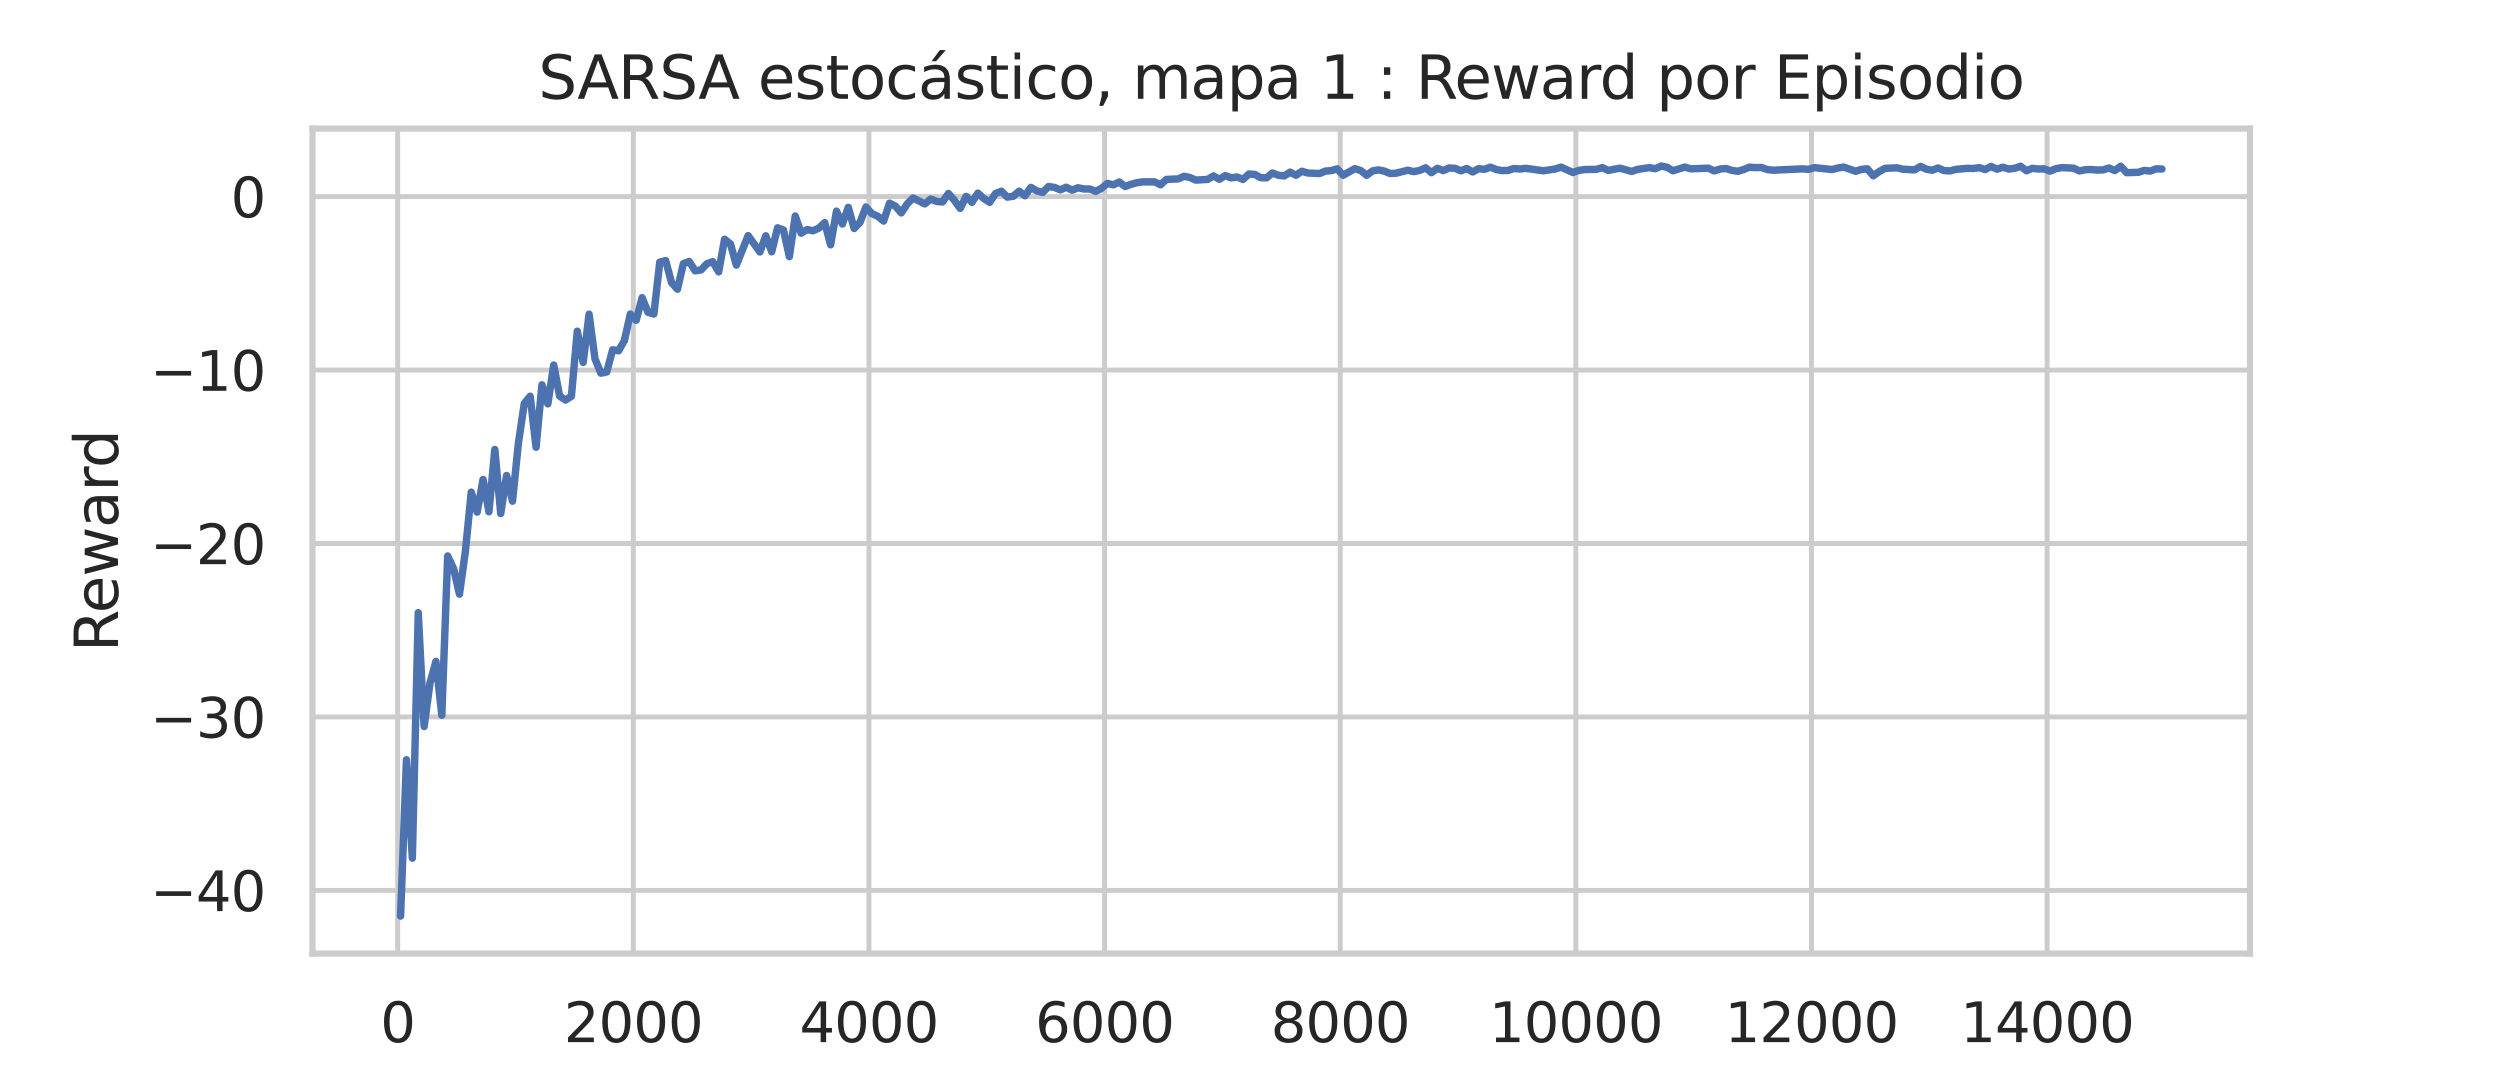 <?xml version="1.0" encoding="utf-8" standalone="no"?>
<!DOCTYPE svg PUBLIC "-//W3C//DTD SVG 1.1//EN"
  "http://www.w3.org/Graphics/SVG/1.1/DTD/svg11.dtd">
<svg xmlns:xlink="http://www.w3.org/1999/xlink" width="504pt" height="216pt" viewBox="0 0 504 216" xmlns="http://www.w3.org/2000/svg" version="1.1">
 <defs>
  <style type="text/css">*{stroke-linejoin: round; stroke-linecap: butt}</style>
 </defs>
 <g id="figure_1">
  <g id="patch_1">
   <path d="M 0 216 
L 504 216 
L 504 0 
L 0 0 
z
" style="fill: #ffffff"/>
  </g>
  <g id="axes_1">
   <g id="patch_2">
    <path d="M 63 192.24 
L 453.6 192.24 
L 453.6 25.92 
L 63 25.92 
z
" style="fill: #ffffff"/>
   </g>
   <g id="matplotlib.axis_1">
    <g id="xtick_1">
     <g id="line2d_1">
      <path d="M 80.173 192.24 
L 80.173 25.92 
" clip-path="url(#pf9b5200963)" style="fill: none; stroke: #cccccc; stroke-linecap: round"/>
     </g>
     <g id="text_1">
      <!-- 0 -->
      <g style="fill: #262626" transform="translate(76.673 210.098) scale(0.11 -0.11)">
       <defs>
        <path id="DejaVuSans-30" d="M 2034 4250 
Q 1547 4250 1301 3770 
Q 1056 3291 1056 2328 
Q 1056 1369 1301 889 
Q 1547 409 2034 409 
Q 2525 409 2770 889 
Q 3016 1369 3016 2328 
Q 3016 3291 2770 3770 
Q 2525 4250 2034 4250 
z
M 2034 4750 
Q 2819 4750 3233 4129 
Q 3647 3509 3647 2328 
Q 3647 1150 3233 529 
Q 2819 -91 2034 -91 
Q 1250 -91 836 529 
Q 422 1150 422 2328 
Q 422 3509 836 4129 
Q 1250 4750 2034 4750 
z
" transform="scale(0.016)"/>
       </defs>
       <use xlink:href="#DejaVuSans-30"/>
      </g>
     </g>
    </g>
    <g id="xtick_2">
     <g id="line2d_2">
      <path d="M 127.676 192.24 
L 127.676 25.92 
" clip-path="url(#pf9b5200963)" style="fill: none; stroke: #cccccc; stroke-linecap: round"/>
     </g>
     <g id="text_2">
      <!-- 2000 -->
      <g style="fill: #262626" transform="translate(113.679 210.098) scale(0.11 -0.11)">
       <defs>
        <path id="DejaVuSans-32" d="M 1228 531 
L 3431 531 
L 3431 0 
L 469 0 
L 469 531 
Q 828 903 1448 1529 
Q 2069 2156 2228 2338 
Q 2531 2678 2651 2914 
Q 2772 3150 2772 3378 
Q 2772 3750 2511 3984 
Q 2250 4219 1831 4219 
Q 1534 4219 1204 4116 
Q 875 4013 500 3803 
L 500 4441 
Q 881 4594 1212 4672 
Q 1544 4750 1819 4750 
Q 2544 4750 2975 4387 
Q 3406 4025 3406 3419 
Q 3406 3131 3298 2873 
Q 3191 2616 2906 2266 
Q 2828 2175 2409 1742 
Q 1991 1309 1228 531 
z
" transform="scale(0.016)"/>
       </defs>
       <use xlink:href="#DejaVuSans-32"/>
       <use xlink:href="#DejaVuSans-30" x="63.623"/>
       <use xlink:href="#DejaVuSans-30" x="127.246"/>
       <use xlink:href="#DejaVuSans-30" x="190.869"/>
      </g>
     </g>
    </g>
    <g id="xtick_3">
     <g id="line2d_3">
      <path d="M 175.18 192.24 
L 175.18 25.92 
" clip-path="url(#pf9b5200963)" style="fill: none; stroke: #cccccc; stroke-linecap: round"/>
     </g>
     <g id="text_3">
      <!-- 4000 -->
      <g style="fill: #262626" transform="translate(161.183 210.098) scale(0.11 -0.11)">
       <defs>
        <path id="DejaVuSans-34" d="M 2419 4116 
L 825 1625 
L 2419 1625 
L 2419 4116 
z
M 2253 4666 
L 3047 4666 
L 3047 1625 
L 3713 1625 
L 3713 1100 
L 3047 1100 
L 3047 0 
L 2419 0 
L 2419 1100 
L 313 1100 
L 313 1709 
L 2253 4666 
z
" transform="scale(0.016)"/>
       </defs>
       <use xlink:href="#DejaVuSans-34"/>
       <use xlink:href="#DejaVuSans-30" x="63.623"/>
       <use xlink:href="#DejaVuSans-30" x="127.246"/>
       <use xlink:href="#DejaVuSans-30" x="190.869"/>
      </g>
     </g>
    </g>
    <g id="xtick_4">
     <g id="line2d_4">
      <path d="M 222.684 192.24 
L 222.684 25.92 
" clip-path="url(#pf9b5200963)" style="fill: none; stroke: #cccccc; stroke-linecap: round"/>
     </g>
     <g id="text_4">
      <!-- 6000 -->
      <g style="fill: #262626" transform="translate(208.687 210.098) scale(0.11 -0.11)">
       <defs>
        <path id="DejaVuSans-36" d="M 2113 2584 
Q 1688 2584 1439 2293 
Q 1191 2003 1191 1497 
Q 1191 994 1439 701 
Q 1688 409 2113 409 
Q 2538 409 2786 701 
Q 3034 994 3034 1497 
Q 3034 2003 2786 2293 
Q 2538 2584 2113 2584 
z
M 3366 4563 
L 3366 3988 
Q 3128 4100 2886 4159 
Q 2644 4219 2406 4219 
Q 1781 4219 1451 3797 
Q 1122 3375 1075 2522 
Q 1259 2794 1537 2939 
Q 1816 3084 2150 3084 
Q 2853 3084 3261 2657 
Q 3669 2231 3669 1497 
Q 3669 778 3244 343 
Q 2819 -91 2113 -91 
Q 1303 -91 875 529 
Q 447 1150 447 2328 
Q 447 3434 972 4092 
Q 1497 4750 2381 4750 
Q 2619 4750 2861 4703 
Q 3103 4656 3366 4563 
z
" transform="scale(0.016)"/>
       </defs>
       <use xlink:href="#DejaVuSans-36"/>
       <use xlink:href="#DejaVuSans-30" x="63.623"/>
       <use xlink:href="#DejaVuSans-30" x="127.246"/>
       <use xlink:href="#DejaVuSans-30" x="190.869"/>
      </g>
     </g>
    </g>
    <g id="xtick_5">
     <g id="line2d_5">
      <path d="M 270.188 192.24 
L 270.188 25.92 
" clip-path="url(#pf9b5200963)" style="fill: none; stroke: #cccccc; stroke-linecap: round"/>
     </g>
     <g id="text_5">
      <!-- 8000 -->
      <g style="fill: #262626" transform="translate(256.19 210.098) scale(0.11 -0.11)">
       <defs>
        <path id="DejaVuSans-38" d="M 2034 2216 
Q 1584 2216 1326 1975 
Q 1069 1734 1069 1313 
Q 1069 891 1326 650 
Q 1584 409 2034 409 
Q 2484 409 2743 651 
Q 3003 894 3003 1313 
Q 3003 1734 2745 1975 
Q 2488 2216 2034 2216 
z
M 1403 2484 
Q 997 2584 770 2862 
Q 544 3141 544 3541 
Q 544 4100 942 4425 
Q 1341 4750 2034 4750 
Q 2731 4750 3128 4425 
Q 3525 4100 3525 3541 
Q 3525 3141 3298 2862 
Q 3072 2584 2669 2484 
Q 3125 2378 3379 2068 
Q 3634 1759 3634 1313 
Q 3634 634 3220 271 
Q 2806 -91 2034 -91 
Q 1263 -91 848 271 
Q 434 634 434 1313 
Q 434 1759 690 2068 
Q 947 2378 1403 2484 
z
M 1172 3481 
Q 1172 3119 1398 2916 
Q 1625 2713 2034 2713 
Q 2441 2713 2670 2916 
Q 2900 3119 2900 3481 
Q 2900 3844 2670 4047 
Q 2441 4250 2034 4250 
Q 1625 4250 1398 4047 
Q 1172 3844 1172 3481 
z
" transform="scale(0.016)"/>
       </defs>
       <use xlink:href="#DejaVuSans-38"/>
       <use xlink:href="#DejaVuSans-30" x="63.623"/>
       <use xlink:href="#DejaVuSans-30" x="127.246"/>
       <use xlink:href="#DejaVuSans-30" x="190.869"/>
      </g>
     </g>
    </g>
    <g id="xtick_6">
     <g id="line2d_6">
      <path d="M 317.692 192.24 
L 317.692 25.92 
" clip-path="url(#pf9b5200963)" style="fill: none; stroke: #cccccc; stroke-linecap: round"/>
     </g>
     <g id="text_6">
      <!-- 10000 -->
      <g style="fill: #262626" transform="translate(300.195 210.098) scale(0.11 -0.11)">
       <defs>
        <path id="DejaVuSans-31" d="M 794 531 
L 1825 531 
L 1825 4091 
L 703 3866 
L 703 4441 
L 1819 4666 
L 2450 4666 
L 2450 531 
L 3481 531 
L 3481 0 
L 794 0 
L 794 531 
z
" transform="scale(0.016)"/>
       </defs>
       <use xlink:href="#DejaVuSans-31"/>
       <use xlink:href="#DejaVuSans-30" x="63.623"/>
       <use xlink:href="#DejaVuSans-30" x="127.246"/>
       <use xlink:href="#DejaVuSans-30" x="190.869"/>
       <use xlink:href="#DejaVuSans-30" x="254.492"/>
      </g>
     </g>
    </g>
    <g id="xtick_7">
     <g id="line2d_7">
      <path d="M 365.195 192.24 
L 365.195 25.92 
" clip-path="url(#pf9b5200963)" style="fill: none; stroke: #cccccc; stroke-linecap: round"/>
     </g>
     <g id="text_7">
      <!-- 12000 -->
      <g style="fill: #262626" transform="translate(347.699 210.098) scale(0.11 -0.11)">
       <use xlink:href="#DejaVuSans-31"/>
       <use xlink:href="#DejaVuSans-32" x="63.623"/>
       <use xlink:href="#DejaVuSans-30" x="127.246"/>
       <use xlink:href="#DejaVuSans-30" x="190.869"/>
       <use xlink:href="#DejaVuSans-30" x="254.492"/>
      </g>
     </g>
    </g>
    <g id="xtick_8">
     <g id="line2d_8">
      <path d="M 412.699 192.24 
L 412.699 25.92 
" clip-path="url(#pf9b5200963)" style="fill: none; stroke: #cccccc; stroke-linecap: round"/>
     </g>
     <g id="text_8">
      <!-- 14000 -->
      <g style="fill: #262626" transform="translate(395.202 210.098) scale(0.11 -0.11)">
       <use xlink:href="#DejaVuSans-31"/>
       <use xlink:href="#DejaVuSans-34" x="63.623"/>
       <use xlink:href="#DejaVuSans-30" x="127.246"/>
       <use xlink:href="#DejaVuSans-30" x="190.869"/>
       <use xlink:href="#DejaVuSans-30" x="254.492"/>
      </g>
     </g>
    </g>
    <g id="text_9">
     <!-- Episodio -->
     <g style="fill: #262626" transform="translate(233.089 225.504) scale(0.12 -0.12)">
      <defs>
       <path id="DejaVuSans-45" d="M 628 4666 
L 3578 4666 
L 3578 4134 
L 1259 4134 
L 1259 2753 
L 3481 2753 
L 3481 2222 
L 1259 2222 
L 1259 531 
L 3634 531 
L 3634 0 
L 628 0 
L 628 4666 
z
" transform="scale(0.016)"/>
       <path id="DejaVuSans-70" d="M 1159 525 
L 1159 -1331 
L 581 -1331 
L 581 3500 
L 1159 3500 
L 1159 2969 
Q 1341 3281 1617 3432 
Q 1894 3584 2278 3584 
Q 2916 3584 3314 3078 
Q 3713 2572 3713 1747 
Q 3713 922 3314 415 
Q 2916 -91 2278 -91 
Q 1894 -91 1617 61 
Q 1341 213 1159 525 
z
M 3116 1747 
Q 3116 2381 2855 2742 
Q 2594 3103 2138 3103 
Q 1681 3103 1420 2742 
Q 1159 2381 1159 1747 
Q 1159 1113 1420 752 
Q 1681 391 2138 391 
Q 2594 391 2855 752 
Q 3116 1113 3116 1747 
z
" transform="scale(0.016)"/>
       <path id="DejaVuSans-69" d="M 603 3500 
L 1178 3500 
L 1178 0 
L 603 0 
L 603 3500 
z
M 603 4863 
L 1178 4863 
L 1178 4134 
L 603 4134 
L 603 4863 
z
" transform="scale(0.016)"/>
       <path id="DejaVuSans-73" d="M 2834 3397 
L 2834 2853 
Q 2591 2978 2328 3040 
Q 2066 3103 1784 3103 
Q 1356 3103 1142 2972 
Q 928 2841 928 2578 
Q 928 2378 1081 2264 
Q 1234 2150 1697 2047 
L 1894 2003 
Q 2506 1872 2764 1633 
Q 3022 1394 3022 966 
Q 3022 478 2636 193 
Q 2250 -91 1575 -91 
Q 1294 -91 989 -36 
Q 684 19 347 128 
L 347 722 
Q 666 556 975 473 
Q 1284 391 1588 391 
Q 1994 391 2212 530 
Q 2431 669 2431 922 
Q 2431 1156 2273 1281 
Q 2116 1406 1581 1522 
L 1381 1569 
Q 847 1681 609 1914 
Q 372 2147 372 2553 
Q 372 3047 722 3315 
Q 1072 3584 1716 3584 
Q 2034 3584 2315 3537 
Q 2597 3491 2834 3397 
z
" transform="scale(0.016)"/>
       <path id="DejaVuSans-6f" d="M 1959 3097 
Q 1497 3097 1228 2736 
Q 959 2375 959 1747 
Q 959 1119 1226 758 
Q 1494 397 1959 397 
Q 2419 397 2687 759 
Q 2956 1122 2956 1747 
Q 2956 2369 2687 2733 
Q 2419 3097 1959 3097 
z
M 1959 3584 
Q 2709 3584 3137 3096 
Q 3566 2609 3566 1747 
Q 3566 888 3137 398 
Q 2709 -91 1959 -91 
Q 1206 -91 779 398 
Q 353 888 353 1747 
Q 353 2609 779 3096 
Q 1206 3584 1959 3584 
z
" transform="scale(0.016)"/>
       <path id="DejaVuSans-64" d="M 2906 2969 
L 2906 4863 
L 3481 4863 
L 3481 0 
L 2906 0 
L 2906 525 
Q 2725 213 2448 61 
Q 2172 -91 1784 -91 
Q 1150 -91 751 415 
Q 353 922 353 1747 
Q 353 2572 751 3078 
Q 1150 3584 1784 3584 
Q 2172 3584 2448 3432 
Q 2725 3281 2906 2969 
z
M 947 1747 
Q 947 1113 1208 752 
Q 1469 391 1925 391 
Q 2381 391 2643 752 
Q 2906 1113 2906 1747 
Q 2906 2381 2643 2742 
Q 2381 3103 1925 3103 
Q 1469 3103 1208 2742 
Q 947 2381 947 1747 
z
" transform="scale(0.016)"/>
      </defs>
      <use xlink:href="#DejaVuSans-45"/>
      <use xlink:href="#DejaVuSans-70" x="63.184"/>
      <use xlink:href="#DejaVuSans-69" x="126.66"/>
      <use xlink:href="#DejaVuSans-73" x="154.443"/>
      <use xlink:href="#DejaVuSans-6f" x="206.543"/>
      <use xlink:href="#DejaVuSans-64" x="267.725"/>
      <use xlink:href="#DejaVuSans-69" x="331.201"/>
      <use xlink:href="#DejaVuSans-6f" x="358.984"/>
     </g>
    </g>
   </g>
   <g id="matplotlib.axis_2">
    <g id="ytick_1">
     <g id="line2d_9">
      <path d="M 63 179.505 
L 453.6 179.505 
" clip-path="url(#pf9b5200963)" style="fill: none; stroke: #cccccc; stroke-linecap: round"/>
     </g>
     <g id="text_10">
      <!-- −40 -->
      <g style="fill: #262626" transform="translate(30.285 183.684) scale(0.11 -0.11)">
       <defs>
        <path id="DejaVuSans-2212" d="M 678 2272 
L 4684 2272 
L 4684 1741 
L 678 1741 
L 678 2272 
z
" transform="scale(0.016)"/>
       </defs>
       <use xlink:href="#DejaVuSans-2212"/>
       <use xlink:href="#DejaVuSans-34" x="83.789"/>
       <use xlink:href="#DejaVuSans-30" x="147.412"/>
      </g>
     </g>
    </g>
    <g id="ytick_2">
     <g id="line2d_10">
      <path d="M 63 144.537 
L 453.6 144.537 
" clip-path="url(#pf9b5200963)" style="fill: none; stroke: #cccccc; stroke-linecap: round"/>
     </g>
     <g id="text_11">
      <!-- −30 -->
      <g style="fill: #262626" transform="translate(30.285 148.716) scale(0.11 -0.11)">
       <defs>
        <path id="DejaVuSans-33" d="M 2597 2516 
Q 3050 2419 3304 2112 
Q 3559 1806 3559 1356 
Q 3559 666 3084 287 
Q 2609 -91 1734 -91 
Q 1441 -91 1130 -33 
Q 819 25 488 141 
L 488 750 
Q 750 597 1062 519 
Q 1375 441 1716 441 
Q 2309 441 2620 675 
Q 2931 909 2931 1356 
Q 2931 1769 2642 2001 
Q 2353 2234 1838 2234 
L 1294 2234 
L 1294 2753 
L 1863 2753 
Q 2328 2753 2575 2939 
Q 2822 3125 2822 3475 
Q 2822 3834 2567 4026 
Q 2313 4219 1838 4219 
Q 1578 4219 1281 4162 
Q 984 4106 628 3988 
L 628 4550 
Q 988 4650 1302 4700 
Q 1616 4750 1894 4750 
Q 2613 4750 3031 4423 
Q 3450 4097 3450 3541 
Q 3450 3153 3228 2886 
Q 3006 2619 2597 2516 
z
" transform="scale(0.016)"/>
       </defs>
       <use xlink:href="#DejaVuSans-2212"/>
       <use xlink:href="#DejaVuSans-33" x="83.789"/>
       <use xlink:href="#DejaVuSans-30" x="147.412"/>
      </g>
     </g>
    </g>
    <g id="ytick_3">
     <g id="line2d_11">
      <path d="M 63 109.57 
L 453.6 109.57 
" clip-path="url(#pf9b5200963)" style="fill: none; stroke: #cccccc; stroke-linecap: round"/>
     </g>
     <g id="text_12">
      <!-- −20 -->
      <g style="fill: #262626" transform="translate(30.285 113.749) scale(0.11 -0.11)">
       <use xlink:href="#DejaVuSans-2212"/>
       <use xlink:href="#DejaVuSans-32" x="83.789"/>
       <use xlink:href="#DejaVuSans-30" x="147.412"/>
      </g>
     </g>
    </g>
    <g id="ytick_4">
     <g id="line2d_12">
      <path d="M 63 74.602 
L 453.6 74.602 
" clip-path="url(#pf9b5200963)" style="fill: none; stroke: #cccccc; stroke-linecap: round"/>
     </g>
     <g id="text_13">
      <!-- −10 -->
      <g style="fill: #262626" transform="translate(30.285 78.781) scale(0.11 -0.11)">
       <use xlink:href="#DejaVuSans-2212"/>
       <use xlink:href="#DejaVuSans-31" x="83.789"/>
       <use xlink:href="#DejaVuSans-30" x="147.412"/>
      </g>
     </g>
    </g>
    <g id="ytick_5">
     <g id="line2d_13">
      <path d="M 63 39.634 
L 453.6 39.634 
" clip-path="url(#pf9b5200963)" style="fill: none; stroke: #cccccc; stroke-linecap: round"/>
     </g>
     <g id="text_14">
      <!-- 0 -->
      <g style="fill: #262626" transform="translate(46.501 43.813) scale(0.11 -0.11)">
       <use xlink:href="#DejaVuSans-30"/>
      </g>
     </g>
    </g>
    <g id="text_15">
     <!-- Reward -->
     <g style="fill: #262626" transform="translate(23.789 131.425) rotate(-90) scale(0.12 -0.12)">
      <defs>
       <path id="DejaVuSans-52" d="M 2841 2188 
Q 3044 2119 3236 1894 
Q 3428 1669 3622 1275 
L 4263 0 
L 3584 0 
L 2988 1197 
Q 2756 1666 2539 1819 
Q 2322 1972 1947 1972 
L 1259 1972 
L 1259 0 
L 628 0 
L 628 4666 
L 2053 4666 
Q 2853 4666 3247 4331 
Q 3641 3997 3641 3322 
Q 3641 2881 3436 2590 
Q 3231 2300 2841 2188 
z
M 1259 4147 
L 1259 2491 
L 2053 2491 
Q 2509 2491 2742 2702 
Q 2975 2913 2975 3322 
Q 2975 3731 2742 3939 
Q 2509 4147 2053 4147 
L 1259 4147 
z
" transform="scale(0.016)"/>
       <path id="DejaVuSans-65" d="M 3597 1894 
L 3597 1613 
L 953 1613 
Q 991 1019 1311 708 
Q 1631 397 2203 397 
Q 2534 397 2845 478 
Q 3156 559 3463 722 
L 3463 178 
Q 3153 47 2828 -22 
Q 2503 -91 2169 -91 
Q 1331 -91 842 396 
Q 353 884 353 1716 
Q 353 2575 817 3079 
Q 1281 3584 2069 3584 
Q 2775 3584 3186 3129 
Q 3597 2675 3597 1894 
z
M 3022 2063 
Q 3016 2534 2758 2815 
Q 2500 3097 2075 3097 
Q 1594 3097 1305 2825 
Q 1016 2553 972 2059 
L 3022 2063 
z
" transform="scale(0.016)"/>
       <path id="DejaVuSans-77" d="M 269 3500 
L 844 3500 
L 1563 769 
L 2278 3500 
L 2956 3500 
L 3675 769 
L 4391 3500 
L 4966 3500 
L 4050 0 
L 3372 0 
L 2619 2869 
L 1863 0 
L 1184 0 
L 269 3500 
z
" transform="scale(0.016)"/>
       <path id="DejaVuSans-61" d="M 2194 1759 
Q 1497 1759 1228 1600 
Q 959 1441 959 1056 
Q 959 750 1161 570 
Q 1363 391 1709 391 
Q 2188 391 2477 730 
Q 2766 1069 2766 1631 
L 2766 1759 
L 2194 1759 
z
M 3341 1997 
L 3341 0 
L 2766 0 
L 2766 531 
Q 2569 213 2275 61 
Q 1981 -91 1556 -91 
Q 1019 -91 701 211 
Q 384 513 384 1019 
Q 384 1609 779 1909 
Q 1175 2209 1959 2209 
L 2766 2209 
L 2766 2266 
Q 2766 2663 2505 2880 
Q 2244 3097 1772 3097 
Q 1472 3097 1187 3025 
Q 903 2953 641 2809 
L 641 3341 
Q 956 3463 1253 3523 
Q 1550 3584 1831 3584 
Q 2591 3584 2966 3190 
Q 3341 2797 3341 1997 
z
" transform="scale(0.016)"/>
       <path id="DejaVuSans-72" d="M 2631 2963 
Q 2534 3019 2420 3045 
Q 2306 3072 2169 3072 
Q 1681 3072 1420 2755 
Q 1159 2438 1159 1844 
L 1159 0 
L 581 0 
L 581 3500 
L 1159 3500 
L 1159 2956 
Q 1341 3275 1631 3429 
Q 1922 3584 2338 3584 
Q 2397 3584 2469 3576 
Q 2541 3569 2628 3553 
L 2631 2963 
z
" transform="scale(0.016)"/>
      </defs>
      <use xlink:href="#DejaVuSans-52"/>
      <use xlink:href="#DejaVuSans-65" x="64.982"/>
      <use xlink:href="#DejaVuSans-77" x="126.506"/>
      <use xlink:href="#DejaVuSans-61" x="208.293"/>
      <use xlink:href="#DejaVuSans-72" x="269.572"/>
      <use xlink:href="#DejaVuSans-64" x="308.936"/>
     </g>
    </g>
   </g>
   <g id="PolyCollection_1"/>
   <g id="line2d_14">
    <path d="M 80.755 184.68 
L 81.942 153.174 
L 83.13 173.001 
L 84.317 123.522 
L 85.505 146.46 
L 86.693 137.649 
L 87.88 133.348 
L 89.068 144.187 
L 90.255 112.087 
L 91.443 114.64 
L 92.63 119.78 
L 93.818 111.178 
L 95.006 99.219 
L 96.193 103.24 
L 97.381 96.666 
L 98.568 103.17 
L 99.756 90.617 
L 100.944 103.52 
L 102.131 95.862 
L 103.319 101.037 
L 104.506 89.358 
L 105.694 81.351 
L 106.882 79.882 
L 108.069 90.163 
L 109.257 77.574 
L 110.444 81.421 
L 111.632 73.588 
L 112.82 79.847 
L 114.007 80.651 
L 115.195 79.882 
L 116.382 66.769 
L 117.57 73.063 
L 118.758 63.342 
L 119.945 72.329 
L 121.133 75.231 
L 122.32 74.987 
L 123.508 70.511 
L 124.696 70.721 
L 125.883 68.657 
L 127.071 63.307 
L 128.258 64.566 
L 129.446 60.02 
L 130.634 62.958 
L 131.821 63.307 
L 133.009 52.852 
L 134.196 52.537 
L 135.384 56.978 
L 136.572 58.307 
L 137.759 53.167 
L 138.947 52.712 
L 140.134 54.6 
L 141.322 54.426 
L 142.509 53.167 
L 143.697 52.747 
L 144.885 54.81 
L 146.072 48.236 
L 147.26 49.18 
L 148.447 53.447 
L 150.823 47.502 
L 153.198 50.789 
L 154.385 47.537 
L 155.573 50.754 
L 156.761 45.928 
L 157.948 46.383 
L 159.136 51.733 
L 160.323 43.551 
L 161.511 47.012 
L 162.699 46.278 
L 163.886 46.523 
L 165.074 45.998 
L 166.261 44.879 
L 167.449 49.355 
L 168.637 42.572 
L 169.824 45.159 
L 171.012 41.802 
L 172.199 46.068 
L 173.387 44.81 
L 174.575 41.732 
L 175.762 43.061 
L 176.95 43.586 
L 178.137 44.565 
L 179.325 40.963 
L 180.513 41.558 
L 181.7 42.921 
L 182.888 41.103 
L 184.075 39.914 
L 186.451 41.103 
L 187.638 40.124 
L 188.826 40.613 
L 190.013 40.718 
L 191.201 39.005 
L 192.388 40.369 
L 193.576 42.012 
L 194.764 39.599 
L 195.951 40.788 
L 197.139 38.935 
L 198.326 40.019 
L 199.514 40.788 
L 200.702 39.005 
L 201.889 38.55 
L 203.077 39.739 
L 204.264 39.564 
L 205.452 38.55 
L 206.64 39.459 
L 207.827 37.781 
L 209.015 38.48 
L 210.202 38.795 
L 211.39 37.606 
L 212.578 37.781 
L 213.765 38.271 
L 214.953 37.746 
L 216.14 38.34 
L 217.328 37.851 
L 218.516 38.096 
L 219.703 38.096 
L 220.891 38.585 
L 222.078 37.956 
L 223.266 36.977 
L 224.454 37.257 
L 225.641 36.697 
L 226.829 37.606 
L 228.016 37.152 
L 229.204 36.837 
L 230.392 36.662 
L 232.767 36.662 
L 233.954 37.257 
L 235.142 36.173 
L 237.517 36.068 
L 238.705 35.543 
L 239.892 35.788 
L 241.08 36.312 
L 243.455 36.173 
L 244.643 35.473 
L 245.83 36.138 
L 247.018 35.403 
L 248.205 35.858 
L 249.393 35.683 
L 250.581 36.173 
L 251.768 35.089 
L 252.956 35.158 
L 254.143 35.823 
L 255.331 35.858 
L 256.519 34.879 
L 257.706 35.333 
L 258.894 35.473 
L 260.081 34.704 
L 261.269 35.333 
L 262.457 34.529 
L 263.644 34.879 
L 266.019 34.984 
L 267.207 34.494 
L 268.395 34.389 
L 269.582 34.039 
L 270.77 35.333 
L 273.145 34.005 
L 274.333 34.389 
L 275.52 35.333 
L 276.708 34.459 
L 277.895 34.249 
L 279.083 34.494 
L 280.271 34.984 
L 281.458 34.914 
L 283.833 34.319 
L 285.021 34.599 
L 286.208 34.354 
L 287.396 33.83 
L 288.584 34.809 
L 289.771 33.935 
L 290.959 34.389 
L 292.146 33.865 
L 293.334 33.935 
L 294.522 34.424 
L 295.709 33.97 
L 296.897 34.669 
L 298.084 34.005 
L 299.272 34.144 
L 300.46 33.69 
L 301.647 34.179 
L 302.835 34.389 
L 304.022 34.354 
L 305.21 33.97 
L 306.398 34.074 
L 307.585 33.935 
L 311.148 34.424 
L 313.523 34.074 
L 314.711 33.69 
L 317.086 34.774 
L 318.274 34.354 
L 319.461 34.179 
L 321.836 34.144 
L 323.024 33.795 
L 324.212 34.354 
L 326.587 33.9 
L 328.962 34.564 
L 330.149 34.144 
L 332.525 33.795 
L 333.712 34.005 
L 334.9 33.48 
L 336.087 33.725 
L 337.275 34.424 
L 339.65 33.69 
L 340.838 34.039 
L 344.401 33.9 
L 345.588 34.459 
L 346.776 34.074 
L 347.963 33.97 
L 349.151 34.354 
L 350.339 34.529 
L 351.526 34.179 
L 352.714 33.69 
L 353.901 33.795 
L 355.089 33.76 
L 356.277 34.179 
L 357.464 34.319 
L 363.402 34.039 
L 364.59 34.144 
L 365.777 33.795 
L 369.34 34.179 
L 370.528 33.865 
L 371.715 33.69 
L 374.091 34.529 
L 375.278 34.144 
L 376.466 34.039 
L 377.653 35.438 
L 378.841 34.599 
L 380.028 33.935 
L 382.404 33.83 
L 383.591 34.109 
L 385.966 34.249 
L 387.154 33.55 
L 388.342 34.109 
L 389.529 34.319 
L 390.717 33.865 
L 391.904 34.389 
L 393.092 34.459 
L 394.28 34.144 
L 396.655 33.935 
L 397.842 33.97 
L 399.03 33.795 
L 400.218 34.179 
L 401.405 33.55 
L 402.593 34.109 
L 403.78 33.725 
L 404.968 34.074 
L 406.156 33.935 
L 407.343 33.515 
L 408.531 34.424 
L 409.718 33.935 
L 410.906 34.074 
L 412.094 34.039 
L 413.281 34.494 
L 414.469 34.005 
L 415.656 33.795 
L 418.032 33.9 
L 419.219 34.459 
L 420.407 34.214 
L 421.594 34.179 
L 422.782 34.284 
L 423.97 34.249 
L 425.157 33.865 
L 426.345 34.389 
L 427.532 33.515 
L 428.72 34.809 
L 431.095 34.739 
L 432.283 34.354 
L 433.47 34.494 
L 434.658 34.039 
L 435.845 34.074 
L 435.845 34.074 
" clip-path="url(#pf9b5200963)" style="fill: none; stroke: #4c72b0; stroke-width: 1.5; stroke-linecap: round"/>
   </g>
   <g id="patch_3">
    <path d="M 63 192.24 
L 63 25.92 
" style="fill: none; stroke: #cccccc; stroke-width: 1.25; stroke-linejoin: miter; stroke-linecap: square"/>
   </g>
   <g id="patch_4">
    <path d="M 453.6 192.24 
L 453.6 25.92 
" style="fill: none; stroke: #cccccc; stroke-width: 1.25; stroke-linejoin: miter; stroke-linecap: square"/>
   </g>
   <g id="patch_5">
    <path d="M 63 192.24 
L 453.6 192.24 
" style="fill: none; stroke: #cccccc; stroke-width: 1.25; stroke-linejoin: miter; stroke-linecap: square"/>
   </g>
   <g id="patch_6">
    <path d="M 63 25.92 
L 453.6 25.92 
" style="fill: none; stroke: #cccccc; stroke-width: 1.25; stroke-linejoin: miter; stroke-linecap: square"/>
   </g>
   <g id="text_16">
    <!-- SARSA estocástico, mapa 1 : Reward por Episodio -->
    <g style="fill: #262626" transform="translate(108.543 19.92) scale(0.12 -0.12)">
     <defs>
      <path id="DejaVuSans-53" d="M 3425 4513 
L 3425 3897 
Q 3066 4069 2747 4153 
Q 2428 4238 2131 4238 
Q 1616 4238 1336 4038 
Q 1056 3838 1056 3469 
Q 1056 3159 1242 3001 
Q 1428 2844 1947 2747 
L 2328 2669 
Q 3034 2534 3370 2195 
Q 3706 1856 3706 1288 
Q 3706 609 3251 259 
Q 2797 -91 1919 -91 
Q 1588 -91 1214 -16 
Q 841 59 441 206 
L 441 856 
Q 825 641 1194 531 
Q 1563 422 1919 422 
Q 2459 422 2753 634 
Q 3047 847 3047 1241 
Q 3047 1584 2836 1778 
Q 2625 1972 2144 2069 
L 1759 2144 
Q 1053 2284 737 2584 
Q 422 2884 422 3419 
Q 422 4038 858 4394 
Q 1294 4750 2059 4750 
Q 2388 4750 2728 4690 
Q 3069 4631 3425 4513 
z
" transform="scale(0.016)"/>
      <path id="DejaVuSans-41" d="M 2188 4044 
L 1331 1722 
L 3047 1722 
L 2188 4044 
z
M 1831 4666 
L 2547 4666 
L 4325 0 
L 3669 0 
L 3244 1197 
L 1141 1197 
L 716 0 
L 50 0 
L 1831 4666 
z
" transform="scale(0.016)"/>
      <path id="DejaVuSans-20" transform="scale(0.016)"/>
      <path id="DejaVuSans-74" d="M 1172 4494 
L 1172 3500 
L 2356 3500 
L 2356 3053 
L 1172 3053 
L 1172 1153 
Q 1172 725 1289 603 
Q 1406 481 1766 481 
L 2356 481 
L 2356 0 
L 1766 0 
Q 1100 0 847 248 
Q 594 497 594 1153 
L 594 3053 
L 172 3053 
L 172 3500 
L 594 3500 
L 594 4494 
L 1172 4494 
z
" transform="scale(0.016)"/>
      <path id="DejaVuSans-63" d="M 3122 3366 
L 3122 2828 
Q 2878 2963 2633 3030 
Q 2388 3097 2138 3097 
Q 1578 3097 1268 2742 
Q 959 2388 959 1747 
Q 959 1106 1268 751 
Q 1578 397 2138 397 
Q 2388 397 2633 464 
Q 2878 531 3122 666 
L 3122 134 
Q 2881 22 2623 -34 
Q 2366 -91 2075 -91 
Q 1284 -91 818 406 
Q 353 903 353 1747 
Q 353 2603 823 3093 
Q 1294 3584 2113 3584 
Q 2378 3584 2631 3529 
Q 2884 3475 3122 3366 
z
" transform="scale(0.016)"/>
      <path id="DejaVuSans-e1" d="M 2194 1759 
Q 1497 1759 1228 1600 
Q 959 1441 959 1056 
Q 959 750 1161 570 
Q 1363 391 1709 391 
Q 2188 391 2477 730 
Q 2766 1069 2766 1631 
L 2766 1759 
L 2194 1759 
z
M 3341 1997 
L 3341 0 
L 2766 0 
L 2766 531 
Q 2569 213 2275 61 
Q 1981 -91 1556 -91 
Q 1019 -91 701 211 
Q 384 513 384 1019 
Q 384 1609 779 1909 
Q 1175 2209 1959 2209 
L 2766 2209 
L 2766 2266 
Q 2766 2663 2505 2880 
Q 2244 3097 1772 3097 
Q 1472 3097 1187 3025 
Q 903 2953 641 2809 
L 641 3341 
Q 956 3463 1253 3523 
Q 1550 3584 1831 3584 
Q 2591 3584 2966 3190 
Q 3341 2797 3341 1997 
z
M 2290 5119 
L 2912 5119 
L 1894 3944 
L 1415 3944 
L 2290 5119 
z
" transform="scale(0.016)"/>
      <path id="DejaVuSans-2c" d="M 750 794 
L 1409 794 
L 1409 256 
L 897 -744 
L 494 -744 
L 750 256 
L 750 794 
z
" transform="scale(0.016)"/>
      <path id="DejaVuSans-6d" d="M 3328 2828 
Q 3544 3216 3844 3400 
Q 4144 3584 4550 3584 
Q 5097 3584 5394 3201 
Q 5691 2819 5691 2113 
L 5691 0 
L 5113 0 
L 5113 2094 
Q 5113 2597 4934 2840 
Q 4756 3084 4391 3084 
Q 3944 3084 3684 2787 
Q 3425 2491 3425 1978 
L 3425 0 
L 2847 0 
L 2847 2094 
Q 2847 2600 2669 2842 
Q 2491 3084 2119 3084 
Q 1678 3084 1418 2786 
Q 1159 2488 1159 1978 
L 1159 0 
L 581 0 
L 581 3500 
L 1159 3500 
L 1159 2956 
Q 1356 3278 1631 3431 
Q 1906 3584 2284 3584 
Q 2666 3584 2933 3390 
Q 3200 3197 3328 2828 
z
" transform="scale(0.016)"/>
      <path id="DejaVuSans-3a" d="M 750 794 
L 1409 794 
L 1409 0 
L 750 0 
L 750 794 
z
M 750 3309 
L 1409 3309 
L 1409 2516 
L 750 2516 
L 750 3309 
z
" transform="scale(0.016)"/>
     </defs>
     <use xlink:href="#DejaVuSans-53"/>
     <use xlink:href="#DejaVuSans-41" x="65.352"/>
     <use xlink:href="#DejaVuSans-52" x="133.76"/>
     <use xlink:href="#DejaVuSans-53" x="203.242"/>
     <use xlink:href="#DejaVuSans-41" x="268.594"/>
     <use xlink:href="#DejaVuSans-20" x="337.002"/>
     <use xlink:href="#DejaVuSans-65" x="368.789"/>
     <use xlink:href="#DejaVuSans-73" x="430.312"/>
     <use xlink:href="#DejaVuSans-74" x="482.412"/>
     <use xlink:href="#DejaVuSans-6f" x="521.621"/>
     <use xlink:href="#DejaVuSans-63" x="582.803"/>
     <use xlink:href="#DejaVuSans-e1" x="637.783"/>
     <use xlink:href="#DejaVuSans-73" x="699.062"/>
     <use xlink:href="#DejaVuSans-74" x="751.162"/>
     <use xlink:href="#DejaVuSans-69" x="790.371"/>
     <use xlink:href="#DejaVuSans-63" x="818.154"/>
     <use xlink:href="#DejaVuSans-6f" x="873.135"/>
     <use xlink:href="#DejaVuSans-2c" x="934.316"/>
     <use xlink:href="#DejaVuSans-20" x="966.104"/>
     <use xlink:href="#DejaVuSans-6d" x="997.891"/>
     <use xlink:href="#DejaVuSans-61" x="1095.303"/>
     <use xlink:href="#DejaVuSans-70" x="1156.582"/>
     <use xlink:href="#DejaVuSans-61" x="1220.059"/>
     <use xlink:href="#DejaVuSans-20" x="1281.338"/>
     <use xlink:href="#DejaVuSans-31" x="1313.125"/>
     <use xlink:href="#DejaVuSans-20" x="1376.748"/>
     <use xlink:href="#DejaVuSans-3a" x="1408.535"/>
     <use xlink:href="#DejaVuSans-20" x="1442.227"/>
     <use xlink:href="#DejaVuSans-52" x="1474.014"/>
     <use xlink:href="#DejaVuSans-65" x="1538.996"/>
     <use xlink:href="#DejaVuSans-77" x="1600.52"/>
     <use xlink:href="#DejaVuSans-61" x="1682.307"/>
     <use xlink:href="#DejaVuSans-72" x="1743.586"/>
     <use xlink:href="#DejaVuSans-64" x="1782.949"/>
     <use xlink:href="#DejaVuSans-20" x="1846.426"/>
     <use xlink:href="#DejaVuSans-70" x="1878.213"/>
     <use xlink:href="#DejaVuSans-6f" x="1941.689"/>
     <use xlink:href="#DejaVuSans-72" x="2002.871"/>
     <use xlink:href="#DejaVuSans-20" x="2043.984"/>
     <use xlink:href="#DejaVuSans-45" x="2075.771"/>
     <use xlink:href="#DejaVuSans-70" x="2138.955"/>
     <use xlink:href="#DejaVuSans-69" x="2202.432"/>
     <use xlink:href="#DejaVuSans-73" x="2230.215"/>
     <use xlink:href="#DejaVuSans-6f" x="2282.314"/>
     <use xlink:href="#DejaVuSans-64" x="2343.496"/>
     <use xlink:href="#DejaVuSans-69" x="2406.973"/>
     <use xlink:href="#DejaVuSans-6f" x="2434.756"/>
    </g>
   </g>
  </g>
 </g>
 <defs>
  <clipPath id="pf9b5200963">
   <rect x="63" y="25.92" width="390.6" height="166.32"/>
  </clipPath>
 </defs>
</svg>
